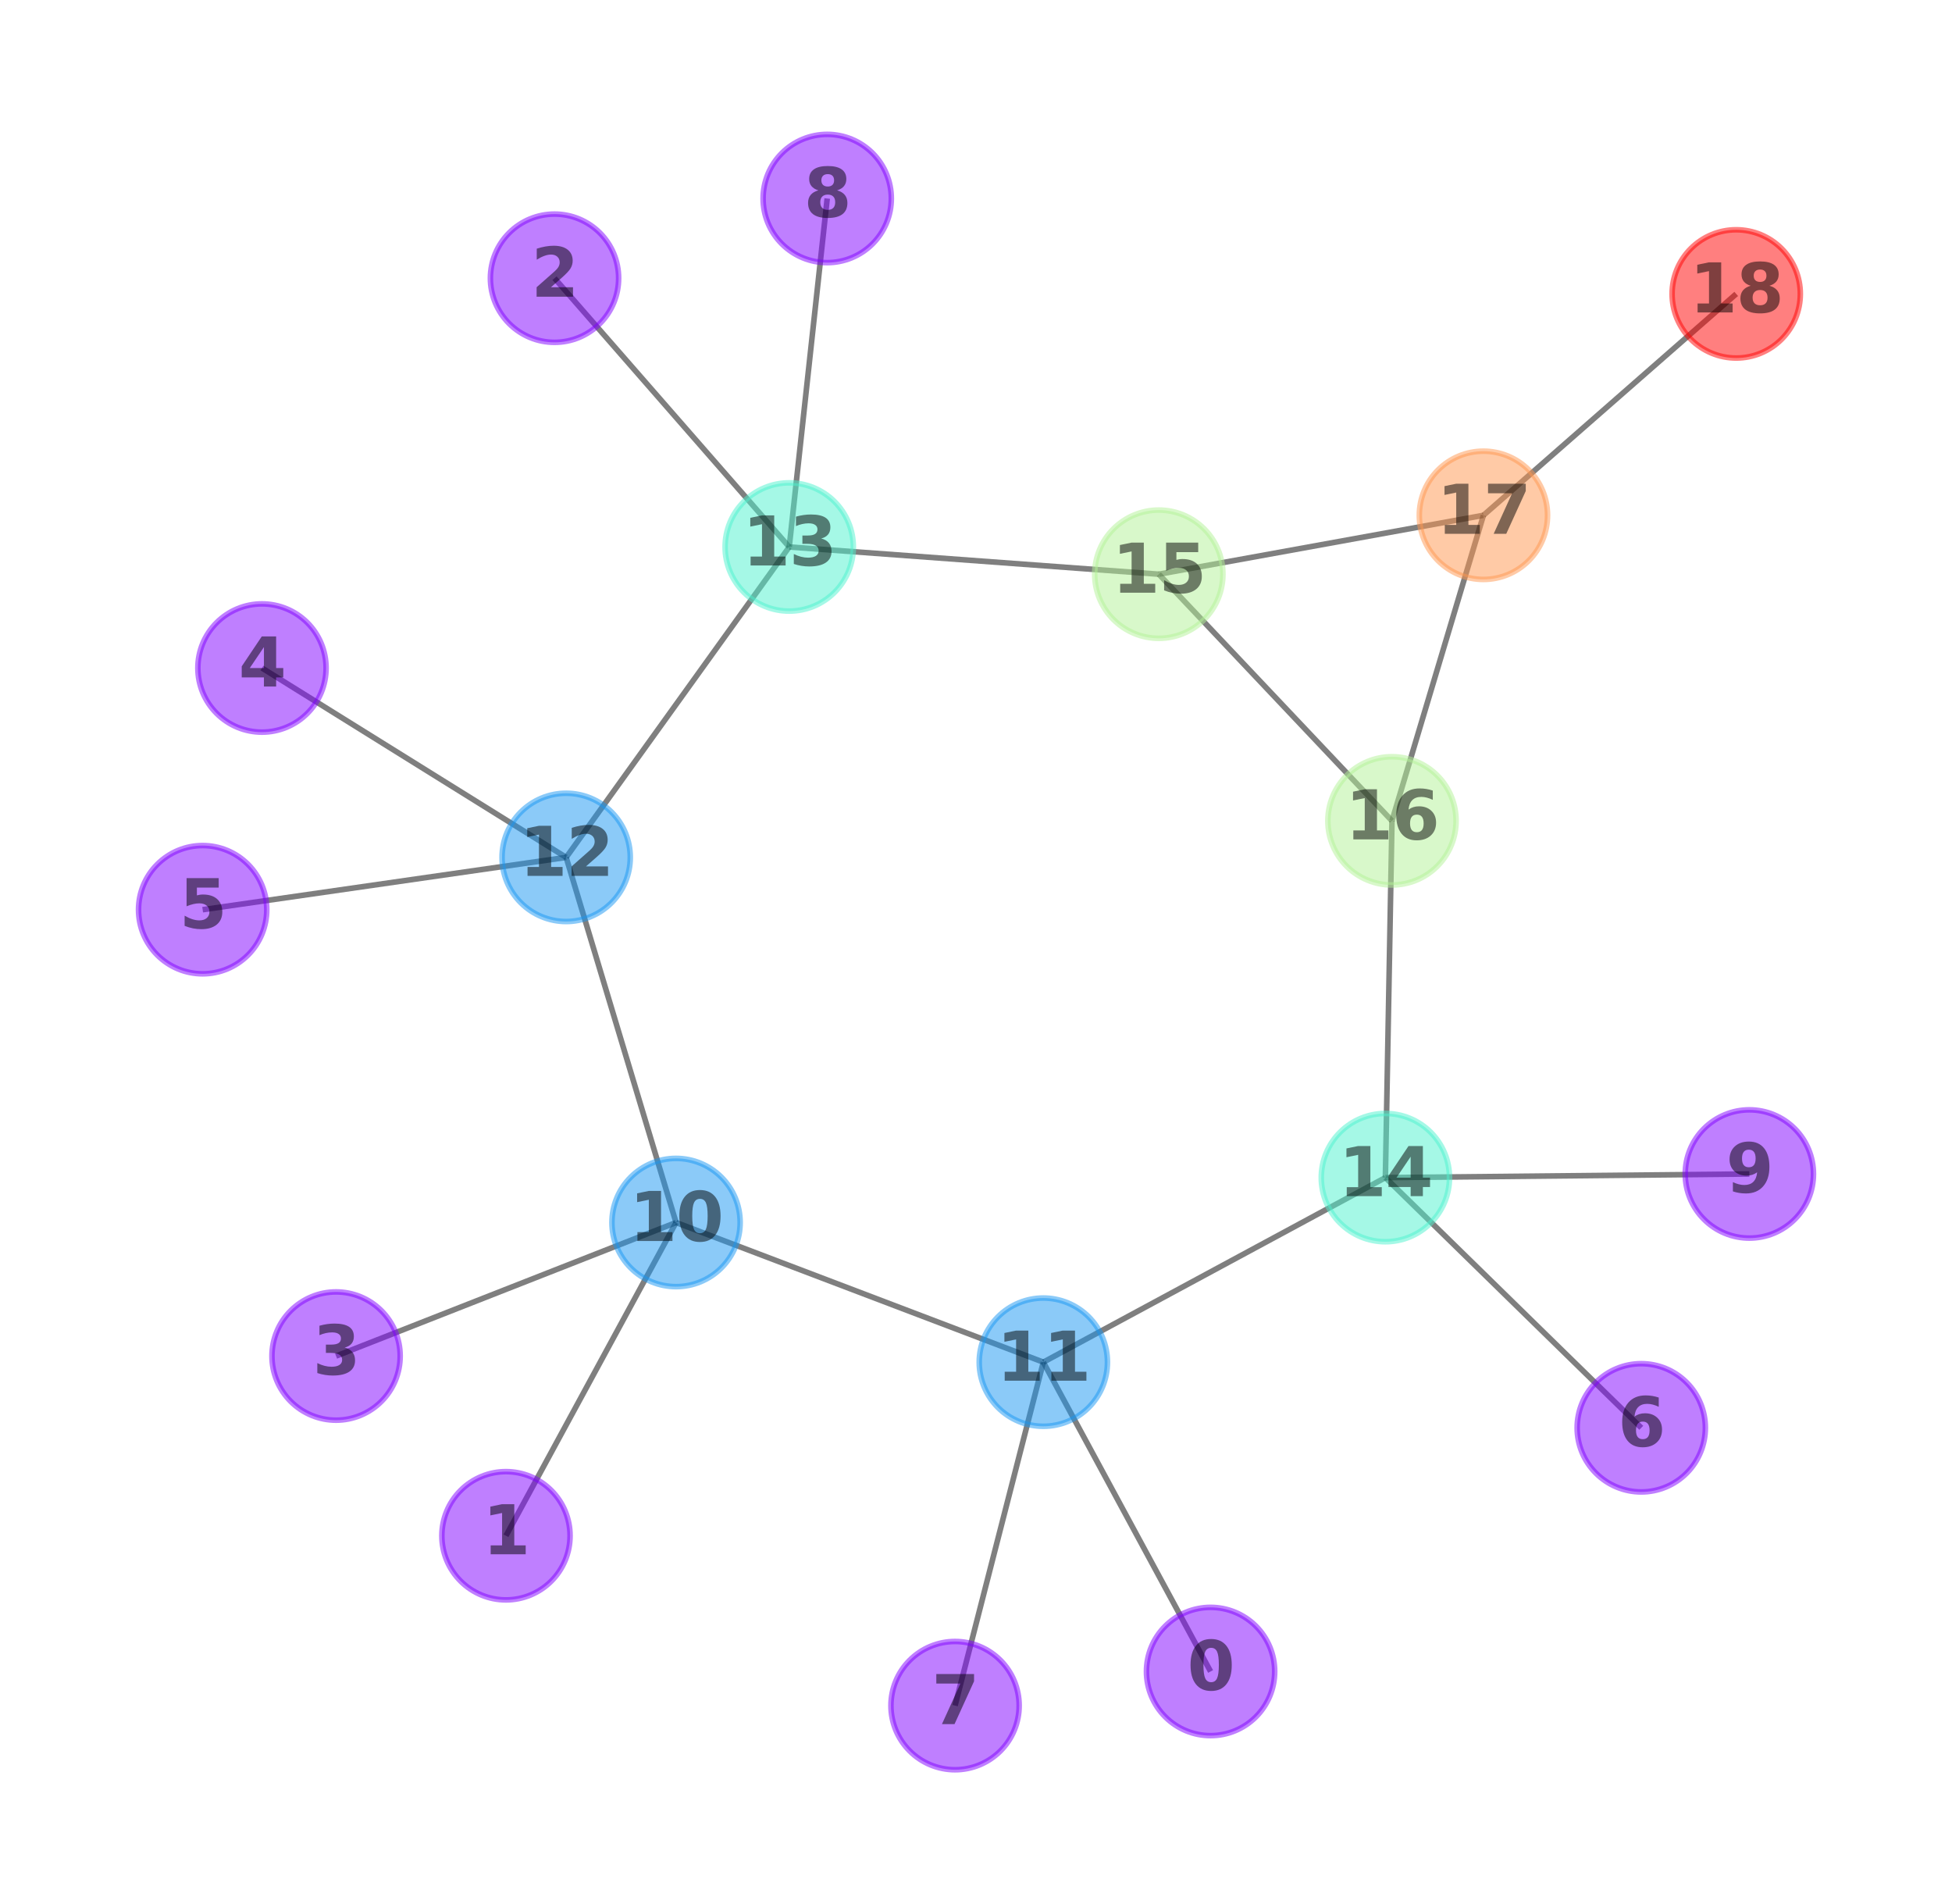 <?xml version="1.0" encoding="utf-8" standalone="no"?>
<!DOCTYPE svg PUBLIC "-//W3C//DTD SVG 1.1//EN"
  "http://www.w3.org/Graphics/SVG/1.1/DTD/svg11.dtd">
<svg xmlns:xlink="http://www.w3.org/1999/xlink" width="349.2pt" height="340.56pt" viewBox="0 0 349.2 340.56" xmlns="http://www.w3.org/2000/svg" version="1.1">
 <defs>
  <style type="text/css">*{stroke-linejoin: round; stroke-linecap: butt}</style>
 </defs>
 <g id="figure_1">
  <g id="patch_1">
   <path d="M 0 340.56 
L 349.2 340.56 
L 349.2 0 
L 0 0 
L 0 340.56 
z
" style="fill: none"/>
  </g>
  <g id="axes_1">
   <g id="LineCollection_1">
    <path d="M 216.565 298.954 
L 186.646 243.629 
" clip-path="url(#pe6e37e0d5b)" style="fill: none; stroke: #000000; stroke-opacity: 0.5"/>
    <path d="M 141.186 97.828 
L 207.305 102.699 
" clip-path="url(#pe6e37e0d5b)" style="fill: none; stroke: #000000; stroke-opacity: 0.5"/>
    <path d="M 141.186 97.828 
L 101.283 153.348 
" clip-path="url(#pe6e37e0d5b)" style="fill: none; stroke: #000000; stroke-opacity: 0.5"/>
    <path d="M 141.186 97.828 
L 99.199 49.76 
" clip-path="url(#pe6e37e0d5b)" style="fill: none; stroke: #000000; stroke-opacity: 0.5"/>
    <path d="M 141.186 97.828 
L 147.982 35.503 
" clip-path="url(#pe6e37e0d5b)" style="fill: none; stroke: #000000; stroke-opacity: 0.5"/>
    <path d="M 120.94 218.653 
L 101.283 153.348 
" clip-path="url(#pe6e37e0d5b)" style="fill: none; stroke: #000000; stroke-opacity: 0.5"/>
    <path d="M 120.94 218.653 
L 186.646 243.629 
" clip-path="url(#pe6e37e0d5b)" style="fill: none; stroke: #000000; stroke-opacity: 0.5"/>
    <path d="M 120.94 218.653 
L 90.513 274.679 
" clip-path="url(#pe6e37e0d5b)" style="fill: none; stroke: #000000; stroke-opacity: 0.5"/>
    <path d="M 120.94 218.653 
L 60.119 242.536 
" clip-path="url(#pe6e37e0d5b)" style="fill: none; stroke: #000000; stroke-opacity: 0.5"/>
    <path d="M 247.835 210.621 
L 186.646 243.629 
" clip-path="url(#pe6e37e0d5b)" style="fill: none; stroke: #000000; stroke-opacity: 0.5"/>
    <path d="M 247.835 210.621 
L 249.016 146.813 
" clip-path="url(#pe6e37e0d5b)" style="fill: none; stroke: #000000; stroke-opacity: 0.5"/>
    <path d="M 247.835 210.621 
L 293.611 255.371 
" clip-path="url(#pe6e37e0d5b)" style="fill: none; stroke: #000000; stroke-opacity: 0.5"/>
    <path d="M 247.835 210.621 
L 312.947 209.971 
" clip-path="url(#pe6e37e0d5b)" style="fill: none; stroke: #000000; stroke-opacity: 0.5"/>
    <path d="M 265.376 92.165 
L 249.016 146.813 
" clip-path="url(#pe6e37e0d5b)" style="fill: none; stroke: #000000; stroke-opacity: 0.5"/>
    <path d="M 265.376 92.165 
L 207.305 102.699 
" clip-path="url(#pe6e37e0d5b)" style="fill: none; stroke: #000000; stroke-opacity: 0.5"/>
    <path d="M 265.376 92.165 
L 310.597 52.566 
" clip-path="url(#pe6e37e0d5b)" style="fill: none; stroke: #000000; stroke-opacity: 0.5"/>
    <path d="M 46.866 119.478 
L 101.283 153.348 
" clip-path="url(#pe6e37e0d5b)" style="fill: none; stroke: #000000; stroke-opacity: 0.5"/>
    <path d="M 36.253 162.702 
L 101.283 153.348 
" clip-path="url(#pe6e37e0d5b)" style="fill: none; stroke: #000000; stroke-opacity: 0.5"/>
    <path d="M 186.646 243.629 
L 170.853 305.057 
" clip-path="url(#pe6e37e0d5b)" style="fill: none; stroke: #000000; stroke-opacity: 0.5"/>
    <path d="M 207.305 102.699 
L 249.016 146.813 
" clip-path="url(#pe6e37e0d5b)" style="fill: none; stroke: #000000; stroke-opacity: 0.5"/>
   </g>
   <g id="PathCollection_1">
    <defs>
     <path id="C0_0_2b1d73492f" d="M 0 11.471 
C 3.042 11.471 5.96 10.262 8.111 8.111 
C 10.262 5.96 11.471 3.042 11.471 -0 
C 11.471 -3.042 10.262 -5.96 8.111 -8.111 
C 5.96 -10.262 3.042 -11.471 0 -11.471 
C -3.042 -11.471 -5.96 -10.262 -8.111 -8.111 
C -10.262 -5.96 -11.471 -3.042 -11.471 0 
C -11.471 3.042 -10.262 5.96 -8.111 8.111 
C -5.96 10.262 -3.042 11.471 0 11.471 
z
"/>
    </defs>
    <g clip-path="url(#pe6e37e0d5b)">
     <use xlink:href="#C0_0_2b1d73492f" x="216.565" y="298.954" style="fill: #8000ff; fill-opacity: 0.5; stroke: #8000ff; stroke-opacity: 0.5"/>
    </g>
    <g clip-path="url(#pe6e37e0d5b)">
     <use xlink:href="#C0_0_2b1d73492f" x="141.186" y="97.828" style="fill: #4df3ce; fill-opacity: 0.5; stroke: #4df3ce; stroke-opacity: 0.5"/>
    </g>
    <g clip-path="url(#pe6e37e0d5b)">
     <use xlink:href="#C0_0_2b1d73492f" x="120.94" y="218.653" style="fill: #1996f3; fill-opacity: 0.5; stroke: #1996f3; stroke-opacity: 0.5"/>
    </g>
    <g clip-path="url(#pe6e37e0d5b)">
     <use xlink:href="#C0_0_2b1d73492f" x="247.835" y="210.621" style="fill: #4df3ce; fill-opacity: 0.5; stroke: #4df3ce; stroke-opacity: 0.5"/>
    </g>
    <g clip-path="url(#pe6e37e0d5b)">
     <use xlink:href="#C0_0_2b1d73492f" x="265.376" y="92.165" style="fill: #ff964f; fill-opacity: 0.5; stroke: #ff964f; stroke-opacity: 0.5"/>
    </g>
    <g clip-path="url(#pe6e37e0d5b)">
     <use xlink:href="#C0_0_2b1d73492f" x="90.513" y="274.679" style="fill: #8000ff; fill-opacity: 0.5; stroke: #8000ff; stroke-opacity: 0.5"/>
    </g>
    <g clip-path="url(#pe6e37e0d5b)">
     <use xlink:href="#C0_0_2b1d73492f" x="310.597" y="52.566" style="fill: #ff0000; fill-opacity: 0.5; stroke: #ff0000; stroke-opacity: 0.5"/>
    </g>
    <g clip-path="url(#pe6e37e0d5b)">
     <use xlink:href="#C0_0_2b1d73492f" x="99.199" y="49.76" style="fill: #8000ff; fill-opacity: 0.5; stroke: #8000ff; stroke-opacity: 0.5"/>
    </g>
    <g clip-path="url(#pe6e37e0d5b)">
     <use xlink:href="#C0_0_2b1d73492f" x="60.119" y="242.536" style="fill: #8000ff; fill-opacity: 0.5; stroke: #8000ff; stroke-opacity: 0.5"/>
    </g>
    <g clip-path="url(#pe6e37e0d5b)">
     <use xlink:href="#C0_0_2b1d73492f" x="46.866" y="119.478" style="fill: #8000ff; fill-opacity: 0.5; stroke: #8000ff; stroke-opacity: 0.5"/>
    </g>
    <g clip-path="url(#pe6e37e0d5b)">
     <use xlink:href="#C0_0_2b1d73492f" x="36.253" y="162.702" style="fill: #8000ff; fill-opacity: 0.5; stroke: #8000ff; stroke-opacity: 0.5"/>
    </g>
    <g clip-path="url(#pe6e37e0d5b)">
     <use xlink:href="#C0_0_2b1d73492f" x="186.646" y="243.629" style="fill: #1996f3; fill-opacity: 0.5; stroke: #1996f3; stroke-opacity: 0.5"/>
    </g>
    <g clip-path="url(#pe6e37e0d5b)">
     <use xlink:href="#C0_0_2b1d73492f" x="101.283" y="153.348" style="fill: #1996f3; fill-opacity: 0.5; stroke: #1996f3; stroke-opacity: 0.5"/>
    </g>
    <g clip-path="url(#pe6e37e0d5b)">
     <use xlink:href="#C0_0_2b1d73492f" x="293.611" y="255.371" style="fill: #8000ff; fill-opacity: 0.5; stroke: #8000ff; stroke-opacity: 0.5"/>
    </g>
    <g clip-path="url(#pe6e37e0d5b)">
     <use xlink:href="#C0_0_2b1d73492f" x="170.853" y="305.057" style="fill: #8000ff; fill-opacity: 0.5; stroke: #8000ff; stroke-opacity: 0.5"/>
    </g>
    <g clip-path="url(#pe6e37e0d5b)">
     <use xlink:href="#C0_0_2b1d73492f" x="147.982" y="35.503" style="fill: #8000ff; fill-opacity: 0.5; stroke: #8000ff; stroke-opacity: 0.5"/>
    </g>
    <g clip-path="url(#pe6e37e0d5b)">
     <use xlink:href="#C0_0_2b1d73492f" x="207.305" y="102.699" style="fill: #b2f396; fill-opacity: 0.5; stroke: #b2f396; stroke-opacity: 0.5"/>
    </g>
    <g clip-path="url(#pe6e37e0d5b)">
     <use xlink:href="#C0_0_2b1d73492f" x="249.016" y="146.813" style="fill: #b2f396; fill-opacity: 0.5; stroke: #b2f396; stroke-opacity: 0.5"/>
    </g>
    <g clip-path="url(#pe6e37e0d5b)">
     <use xlink:href="#C0_0_2b1d73492f" x="312.947" y="209.971" style="fill: #8000ff; fill-opacity: 0.5; stroke: #8000ff; stroke-opacity: 0.5"/>
    </g>
   </g>
   <g id="text_1">
    <g clip-path="url(#pe6e37e0d5b)">
     <!-- 0 -->
     <g style="opacity: 0.5" transform="translate(212.39 302.265)scale(0.12 -0.12)">
      <defs>
       <path id="DejaVuSans-Bold-30" d="M 2944 2338 
Q 2944 3213 2780 3570 
Q 2616 3928 2228 3928 
Q 1841 3928 1675 3570 
Q 1509 3213 1509 2338 
Q 1509 1453 1675 1090 
Q 1841 728 2228 728 
Q 2613 728 2778 1090 
Q 2944 1453 2944 2338 
z
M 4147 2328 
Q 4147 1169 3647 539 
Q 3147 -91 2228 -91 
Q 1306 -91 806 539 
Q 306 1169 306 2328 
Q 306 3491 806 4120 
Q 1306 4750 2228 4750 
Q 3147 4750 3647 4120 
Q 4147 3491 4147 2328 
z
" transform="scale(0.016)"/>
      </defs>
      <use xlink:href="#DejaVuSans-Bold-30"/>
     </g>
    </g>
   </g>
   <g id="text_2">
    <g clip-path="url(#pe6e37e0d5b)">
     <!-- 13 -->
     <g style="opacity: 0.5" transform="translate(132.837 101.139)scale(0.12 -0.12)">
      <defs>
       <path id="DejaVuSans-Bold-31" d="M 750 831 
L 1813 831 
L 1813 3847 
L 722 3622 
L 722 4441 
L 1806 4666 
L 2950 4666 
L 2950 831 
L 4013 831 
L 4013 0 
L 750 0 
L 750 831 
z
" transform="scale(0.016)"/>
       <path id="DejaVuSans-Bold-33" d="M 2981 2516 
Q 3453 2394 3698 2092 
Q 3944 1791 3944 1325 
Q 3944 631 3412 270 
Q 2881 -91 1863 -91 
Q 1503 -91 1142 -33 
Q 781 25 428 141 
L 428 1069 
Q 766 900 1098 814 
Q 1431 728 1753 728 
Q 2231 728 2486 893 
Q 2741 1059 2741 1369 
Q 2741 1688 2480 1852 
Q 2219 2016 1709 2016 
L 1228 2016 
L 1228 2791 
L 1734 2791 
Q 2188 2791 2409 2933 
Q 2631 3075 2631 3366 
Q 2631 3634 2415 3781 
Q 2200 3928 1806 3928 
Q 1516 3928 1219 3862 
Q 922 3797 628 3669 
L 628 4550 
Q 984 4650 1334 4700 
Q 1684 4750 2022 4750 
Q 2931 4750 3382 4451 
Q 3834 4153 3834 3553 
Q 3834 3144 3618 2883 
Q 3403 2622 2981 2516 
z
" transform="scale(0.016)"/>
      </defs>
      <use xlink:href="#DejaVuSans-Bold-31"/>
      <use xlink:href="#DejaVuSans-Bold-33" x="69.58"/>
     </g>
    </g>
   </g>
   <g id="text_3">
    <g clip-path="url(#pe6e37e0d5b)">
     <!-- 10 -->
     <g style="opacity: 0.5" transform="translate(112.591 221.964)scale(0.12 -0.12)">
      <use xlink:href="#DejaVuSans-Bold-31"/>
      <use xlink:href="#DejaVuSans-Bold-30" x="69.58"/>
     </g>
    </g>
   </g>
   <g id="text_4">
    <g clip-path="url(#pe6e37e0d5b)">
     <!-- 14 -->
     <g style="opacity: 0.5" transform="translate(239.485 213.932)scale(0.12 -0.12)">
      <defs>
       <path id="DejaVuSans-Bold-34" d="M 2356 3675 
L 1038 1722 
L 2356 1722 
L 2356 3675 
z
M 2156 4666 
L 3494 4666 
L 3494 1722 
L 4159 1722 
L 4159 850 
L 3494 850 
L 3494 0 
L 2356 0 
L 2356 850 
L 288 850 
L 288 1881 
L 2156 4666 
z
" transform="scale(0.016)"/>
      </defs>
      <use xlink:href="#DejaVuSans-Bold-31"/>
      <use xlink:href="#DejaVuSans-Bold-34" x="69.58"/>
     </g>
    </g>
   </g>
   <g id="text_5">
    <g clip-path="url(#pe6e37e0d5b)">
     <!-- 17 -->
     <g style="opacity: 0.5" transform="translate(257.027 95.477)scale(0.12 -0.12)">
      <defs>
       <path id="DejaVuSans-Bold-37" d="M 428 4666 
L 3944 4666 
L 3944 3988 
L 2125 0 
L 953 0 
L 2675 3781 
L 428 3781 
L 428 4666 
z
" transform="scale(0.016)"/>
      </defs>
      <use xlink:href="#DejaVuSans-Bold-31"/>
      <use xlink:href="#DejaVuSans-Bold-37" x="69.58"/>
     </g>
    </g>
   </g>
   <g id="text_6">
    <g clip-path="url(#pe6e37e0d5b)">
     <!-- 1 -->
     <g style="opacity: 0.5" transform="translate(86.338 277.99)scale(0.12 -0.12)">
      <use xlink:href="#DejaVuSans-Bold-31"/>
     </g>
    </g>
   </g>
   <g id="text_7">
    <g clip-path="url(#pe6e37e0d5b)">
     <!-- 18 -->
     <g style="opacity: 0.5" transform="translate(302.248 55.878)scale(0.12 -0.12)">
      <defs>
       <path id="DejaVuSans-Bold-38" d="M 2228 2088 
Q 1891 2088 1709 1903 
Q 1528 1719 1528 1375 
Q 1528 1031 1709 848 
Q 1891 666 2228 666 
Q 2563 666 2741 848 
Q 2919 1031 2919 1375 
Q 2919 1722 2741 1905 
Q 2563 2088 2228 2088 
z
M 1350 2484 
Q 925 2613 709 2878 
Q 494 3144 494 3541 
Q 494 4131 934 4440 
Q 1375 4750 2228 4750 
Q 3075 4750 3515 4442 
Q 3956 4134 3956 3541 
Q 3956 3144 3739 2878 
Q 3522 2613 3097 2484 
Q 3572 2353 3814 2058 
Q 4056 1763 4056 1313 
Q 4056 619 3595 264 
Q 3134 -91 2228 -91 
Q 1319 -91 855 264 
Q 391 619 391 1313 
Q 391 1763 633 2058 
Q 875 2353 1350 2484 
z
M 1631 3419 
Q 1631 3141 1786 2991 
Q 1941 2841 2228 2841 
Q 2509 2841 2662 2991 
Q 2816 3141 2816 3419 
Q 2816 3697 2662 3845 
Q 2509 3994 2228 3994 
Q 1941 3994 1786 3844 
Q 1631 3694 1631 3419 
z
" transform="scale(0.016)"/>
      </defs>
      <use xlink:href="#DejaVuSans-Bold-31"/>
      <use xlink:href="#DejaVuSans-Bold-38" x="69.58"/>
     </g>
    </g>
   </g>
   <g id="text_8">
    <g clip-path="url(#pe6e37e0d5b)">
     <!-- 2 -->
     <g style="opacity: 0.5" transform="translate(95.025 53.071)scale(0.12 -0.12)">
      <defs>
       <path id="DejaVuSans-Bold-32" d="M 1844 884 
L 3897 884 
L 3897 0 
L 506 0 
L 506 884 
L 2209 2388 
Q 2438 2594 2547 2791 
Q 2656 2988 2656 3200 
Q 2656 3528 2436 3728 
Q 2216 3928 1850 3928 
Q 1569 3928 1234 3808 
Q 900 3688 519 3450 
L 519 4475 
Q 925 4609 1322 4679 
Q 1719 4750 2100 4750 
Q 2938 4750 3402 4381 
Q 3866 4013 3866 3353 
Q 3866 2972 3669 2642 
Q 3472 2313 2841 1759 
L 1844 884 
z
" transform="scale(0.016)"/>
      </defs>
      <use xlink:href="#DejaVuSans-Bold-32"/>
     </g>
    </g>
   </g>
   <g id="text_9">
    <g clip-path="url(#pe6e37e0d5b)">
     <!-- 3 -->
     <g style="opacity: 0.5" transform="translate(55.944 245.847)scale(0.12 -0.12)">
      <use xlink:href="#DejaVuSans-Bold-33"/>
     </g>
    </g>
   </g>
   <g id="text_10">
    <g clip-path="url(#pe6e37e0d5b)">
     <!-- 4 -->
     <g style="opacity: 0.5" transform="translate(42.691 122.79)scale(0.12 -0.12)">
      <use xlink:href="#DejaVuSans-Bold-34"/>
     </g>
    </g>
   </g>
   <g id="text_11">
    <g clip-path="url(#pe6e37e0d5b)">
     <!-- 5 -->
     <g style="opacity: 0.5" transform="translate(32.078 166.013)scale(0.12 -0.12)">
      <defs>
       <path id="DejaVuSans-Bold-35" d="M 678 4666 
L 3669 4666 
L 3669 3781 
L 1638 3781 
L 1638 3059 
Q 1775 3097 1914 3117 
Q 2053 3138 2203 3138 
Q 3056 3138 3531 2711 
Q 4006 2284 4006 1522 
Q 4006 766 3489 337 
Q 2972 -91 2053 -91 
Q 1656 -91 1267 -14 
Q 878 63 494 219 
L 494 1166 
Q 875 947 1217 837 
Q 1559 728 1863 728 
Q 2300 728 2551 942 
Q 2803 1156 2803 1522 
Q 2803 1891 2551 2103 
Q 2300 2316 1863 2316 
Q 1603 2316 1309 2248 
Q 1016 2181 678 2041 
L 678 4666 
z
" transform="scale(0.016)"/>
      </defs>
      <use xlink:href="#DejaVuSans-Bold-35"/>
     </g>
    </g>
   </g>
   <g id="text_12">
    <g clip-path="url(#pe6e37e0d5b)">
     <!-- 11 -->
     <g style="opacity: 0.5" transform="translate(178.296 246.941)scale(0.12 -0.12)">
      <use xlink:href="#DejaVuSans-Bold-31"/>
      <use xlink:href="#DejaVuSans-Bold-31" x="69.58"/>
     </g>
    </g>
   </g>
   <g id="text_13">
    <g clip-path="url(#pe6e37e0d5b)">
     <!-- 12 -->
     <g style="opacity: 0.5" transform="translate(92.934 156.66)scale(0.12 -0.12)">
      <use xlink:href="#DejaVuSans-Bold-31"/>
      <use xlink:href="#DejaVuSans-Bold-32" x="69.58"/>
     </g>
    </g>
   </g>
   <g id="text_14">
    <g clip-path="url(#pe6e37e0d5b)">
     <!-- 6 -->
     <g style="opacity: 0.5" transform="translate(289.436 258.682)scale(0.12 -0.12)">
      <defs>
       <path id="DejaVuSans-Bold-36" d="M 2316 2303 
Q 2000 2303 1842 2098 
Q 1684 1894 1684 1484 
Q 1684 1075 1842 870 
Q 2000 666 2316 666 
Q 2634 666 2792 870 
Q 2950 1075 2950 1484 
Q 2950 1894 2792 2098 
Q 2634 2303 2316 2303 
z
M 3803 4544 
L 3803 3681 
Q 3506 3822 3243 3889 
Q 2981 3956 2731 3956 
Q 2194 3956 1894 3657 
Q 1594 3359 1544 2772 
Q 1750 2925 1990 3001 
Q 2231 3078 2516 3078 
Q 3231 3078 3670 2659 
Q 4109 2241 4109 1563 
Q 4109 813 3618 361 
Q 3128 -91 2303 -91 
Q 1394 -91 895 523 
Q 397 1138 397 2266 
Q 397 3422 980 4083 
Q 1563 4744 2578 4744 
Q 2900 4744 3203 4694 
Q 3506 4644 3803 4544 
z
" transform="scale(0.016)"/>
      </defs>
      <use xlink:href="#DejaVuSans-Bold-36"/>
     </g>
    </g>
   </g>
   <g id="text_15">
    <g clip-path="url(#pe6e37e0d5b)">
     <!-- 7 -->
     <g style="opacity: 0.5" transform="translate(166.678 308.368)scale(0.12 -0.12)">
      <use xlink:href="#DejaVuSans-Bold-37"/>
     </g>
    </g>
   </g>
   <g id="text_16">
    <g clip-path="url(#pe6e37e0d5b)">
     <!-- 8 -->
     <g style="opacity: 0.5" transform="translate(143.807 38.814)scale(0.12 -0.12)">
      <use xlink:href="#DejaVuSans-Bold-38"/>
     </g>
    </g>
   </g>
   <g id="text_17">
    <g clip-path="url(#pe6e37e0d5b)">
     <!-- 15 -->
     <g style="opacity: 0.5" transform="translate(198.956 106.01)scale(0.12 -0.12)">
      <use xlink:href="#DejaVuSans-Bold-31"/>
      <use xlink:href="#DejaVuSans-Bold-35" x="69.58"/>
     </g>
    </g>
   </g>
   <g id="text_18">
    <g clip-path="url(#pe6e37e0d5b)">
     <!-- 16 -->
     <g style="opacity: 0.5" transform="translate(240.666 150.124)scale(0.12 -0.12)">
      <use xlink:href="#DejaVuSans-Bold-31"/>
      <use xlink:href="#DejaVuSans-Bold-36" x="69.58"/>
     </g>
    </g>
   </g>
   <g id="text_19">
    <g clip-path="url(#pe6e37e0d5b)">
     <!-- 9 -->
     <g style="opacity: 0.5" transform="translate(308.772 213.282)scale(0.12 -0.12)">
      <defs>
       <path id="DejaVuSans-Bold-39" d="M 641 103 
L 641 966 
Q 928 831 1190 764 
Q 1453 697 1709 697 
Q 2247 697 2547 995 
Q 2847 1294 2900 1881 
Q 2688 1725 2447 1647 
Q 2206 1569 1925 1569 
Q 1209 1569 770 1986 
Q 331 2403 331 3084 
Q 331 3838 820 4291 
Q 1309 4744 2131 4744 
Q 3044 4744 3544 4128 
Q 4044 3513 4044 2388 
Q 4044 1231 3459 570 
Q 2875 -91 1856 -91 
Q 1528 -91 1228 -42 
Q 928 6 641 103 
z
M 2125 2350 
Q 2441 2350 2600 2554 
Q 2759 2759 2759 3169 
Q 2759 3575 2600 3781 
Q 2441 3988 2125 3988 
Q 1809 3988 1650 3781 
Q 1491 3575 1491 3169 
Q 1491 2759 1650 2554 
Q 1809 2350 2125 2350 
z
" transform="scale(0.016)"/>
      </defs>
      <use xlink:href="#DejaVuSans-Bold-39"/>
     </g>
    </g>
   </g>
  </g>
 </g>
 <defs>
  <clipPath id="pe6e37e0d5b">
   <rect x="7.2" y="7.2" width="334.8" height="326.16"/>
  </clipPath>
 </defs>
</svg>

